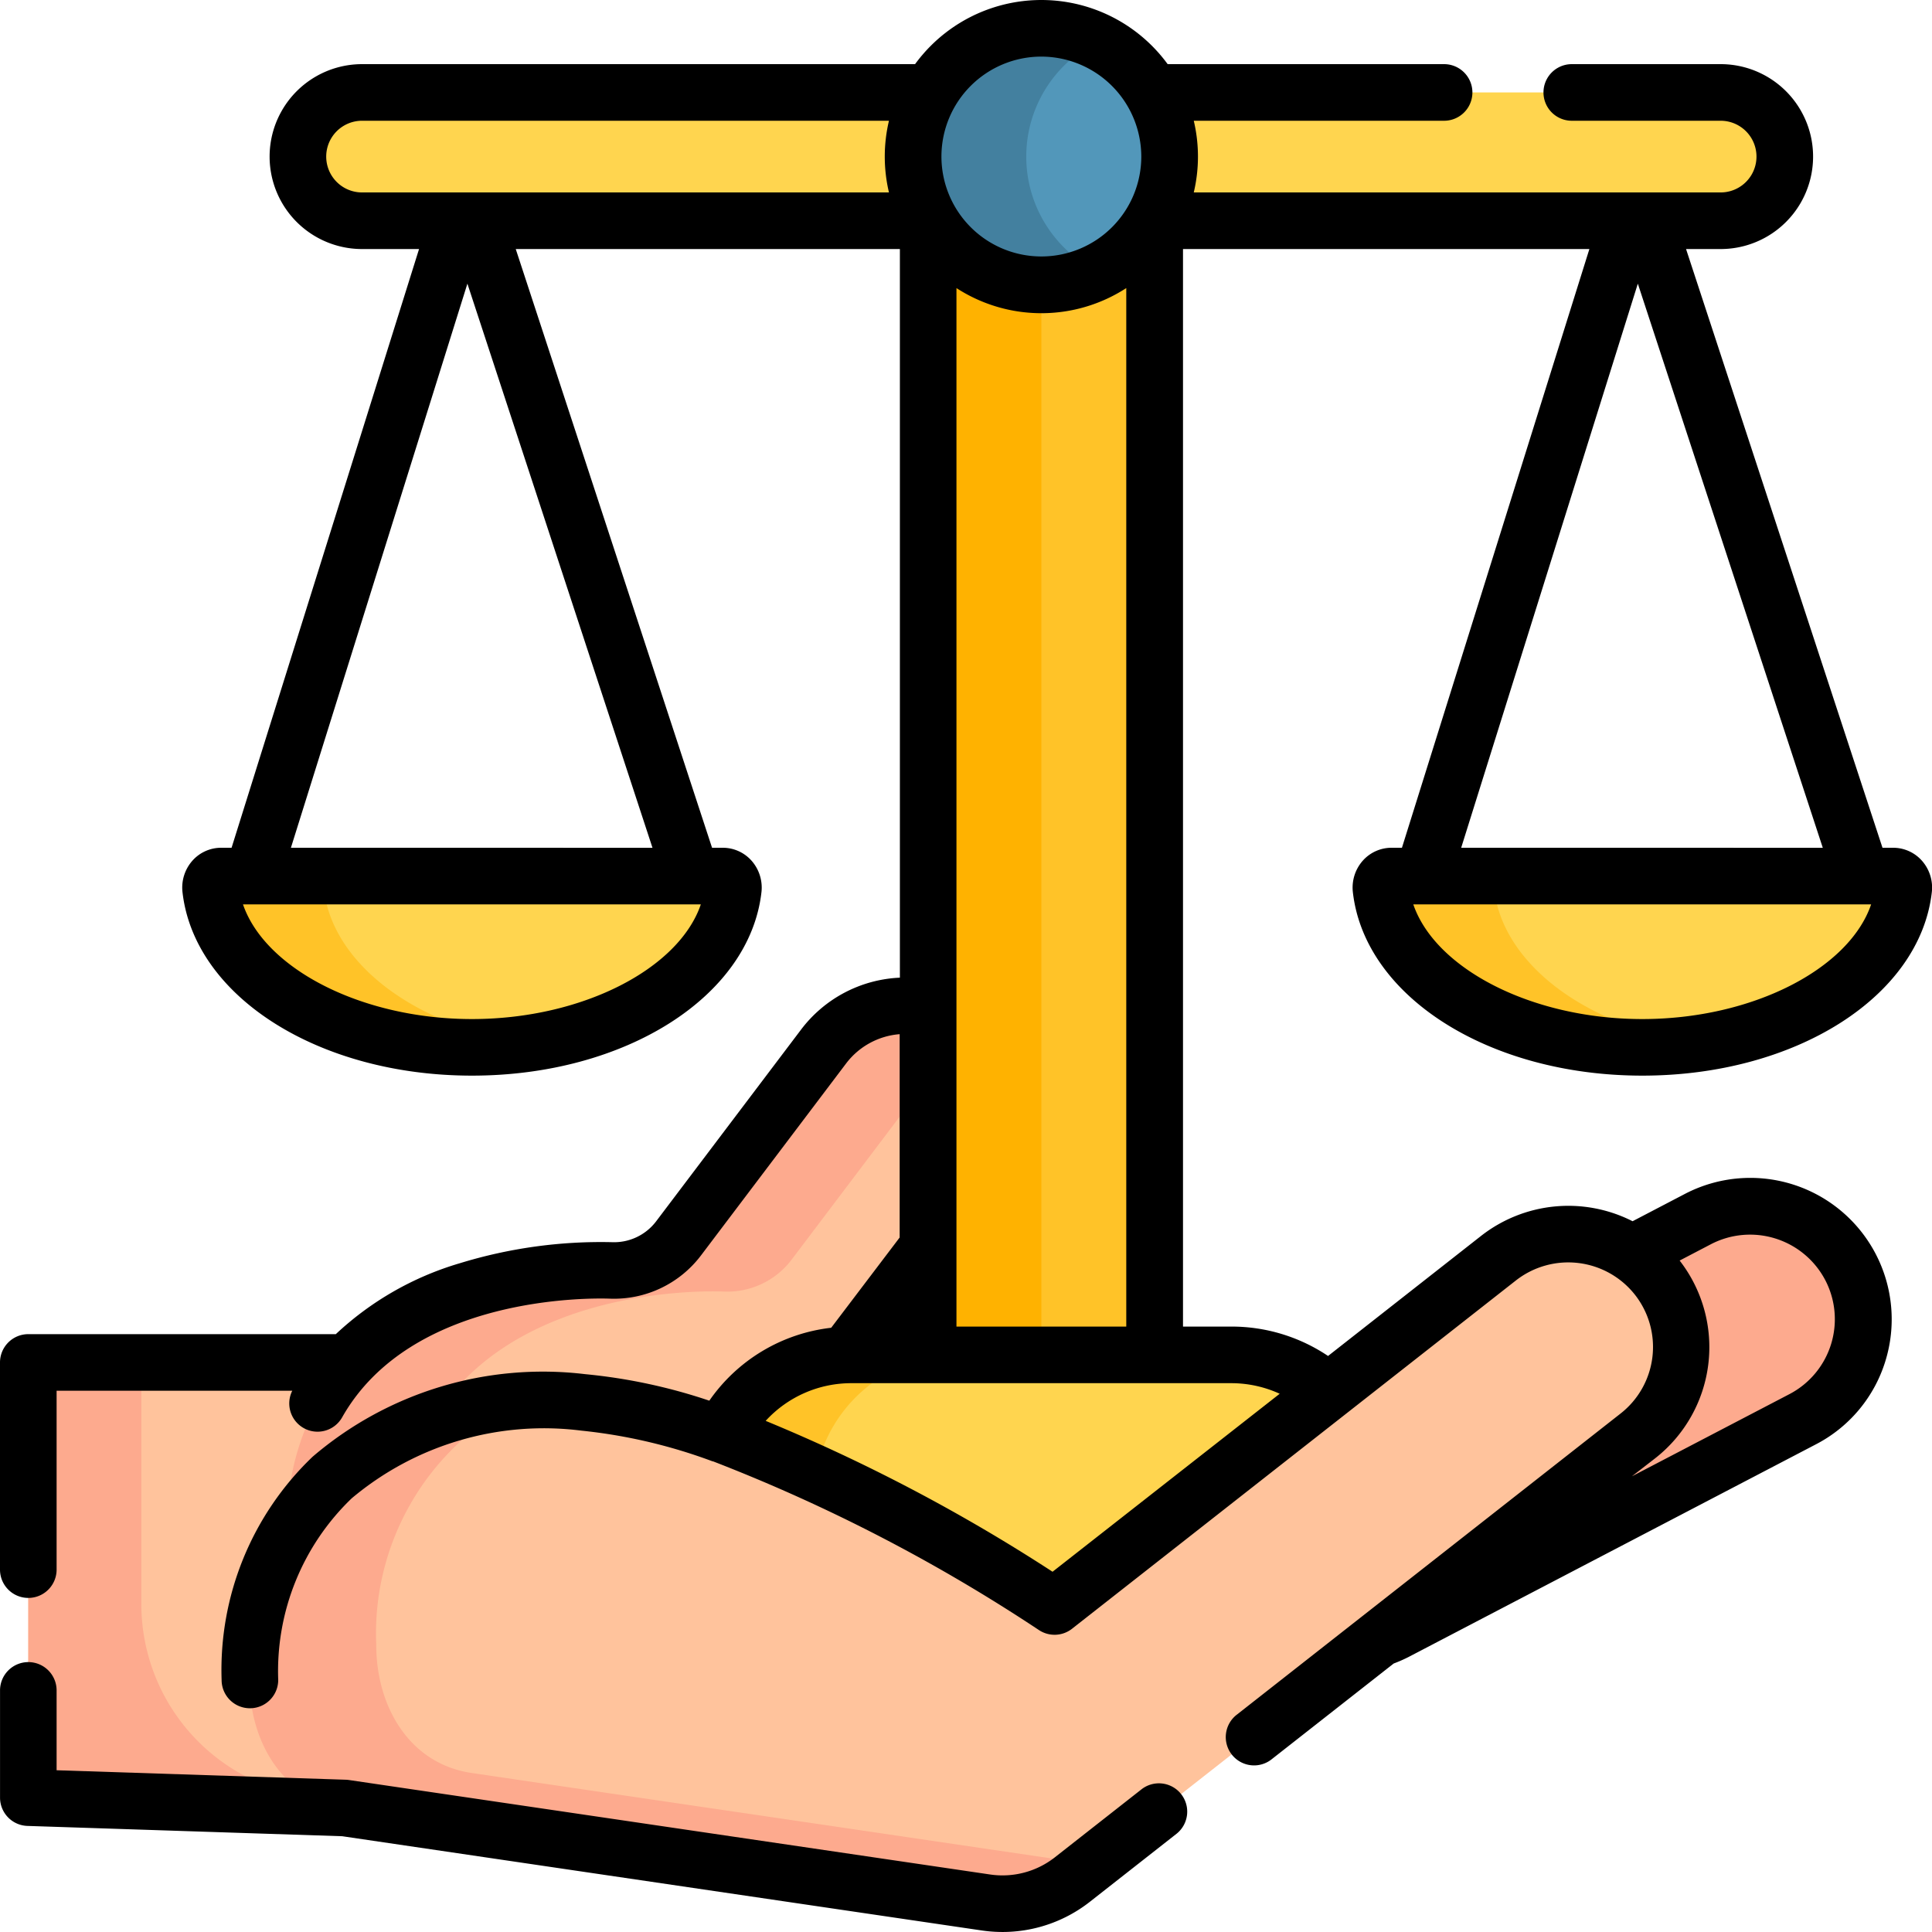 <svg xmlns="http://www.w3.org/2000/svg" width="59.936" height="59.936" viewBox="0 0 59.936 59.936">
  <g id="ley_4_" data-name="ley (4)" transform="translate(0)">
    <path id="Trazado_1187693" data-name="Trazado 1187693" d="M425.115,374.892l-9.819-.322v-13.5h10.442Z" transform="translate(-414.418 -318.803)" fill="#ffc39c"/>
    <path id="Trazado_1187694" data-name="Trazado 1187694" d="M424.083,361.07v7.5a6.03,6.03,0,0,0,4.853,5.911l1.464.292-.005.115-9.819-.322v-13.5Z" transform="translate(-419.698 -318.803)" fill="#fdaa8e"/>
    <path id="Trazado_1187695" data-name="Trazado 1187695" d="M255,274.713a2.5,2.5,0,0,0,2.087-.982l4.509-5.967a3.172,3.172,0,1,1,5.064,3.821l-4.935,6.5-4.268,5.624c-3.52,4.635-6.652,3.653-10.83,3.225l-1.707-4.023c0-7.621,7.72-8.281,10.079-8.2Z" transform="translate(-236.044 -235.303)" fill="#ffc39c"/>
    <path id="Trazado_1187696" data-name="Trazado 1187696" d="M262.991,274.713a2.5,2.5,0,0,0,2.087-.982l4.509-5.967a3.174,3.174,0,0,1,4.775-.342,3.165,3.165,0,0,0-1.268,1l-4.509,5.967a2.5,2.5,0,0,1-2.087.982c-2.359-.08-10.079.58-10.079,8.2L258,287.3c-1.063-.068-2.179-.237-3.381-.36l-1.706-4.023C252.912,275.293,260.632,274.633,262.991,274.713Z" transform="translate(-244.033 -235.303)" fill="#fdaa8e"/>
    <path id="Trazado_1187697" data-name="Trazado 1187697" d="M20.122,326.645l12.641-6.595a3.506,3.506,0,0,1,3.25,6.214l-12.641,6.595a3.506,3.506,0,0,1-3.25-6.214Z" transform="translate(19.907 -282.234)" fill="#fdaa8e"/>
    <path id="Trazado_1187698" data-name="Trazado 1187698" d="M7.826,232.173a.347.347,0,0,0-.323.4c.316,2.746,3.825,4.91,8.107,4.91s7.792-2.164,8.107-4.91a.347.347,0,0,0-.323-.4H7.826Z" transform="translate(35.337 -204.994)" fill="#ffd54f"/>
    <path id="Trazado_1187699" data-name="Trazado 1187699" d="M62.105,232.173h3.512a.348.348,0,0,0-.323.4c.271,2.359,2.9,4.287,6.351,4.784a12.343,12.343,0,0,1-1.756.126c-4.282,0-7.792-2.164-8.107-4.91A.348.348,0,0,1,62.105,232.173Z" transform="translate(-18.942 -204.994)" fill="#ffc328"/>
    <path id="Trazado_1187700" data-name="Trazado 1187700" d="M317.966,232.173a.347.347,0,0,0-.323.4c.316,2.746,3.825,4.91,8.107,4.91s7.792-2.164,8.107-4.91a.347.347,0,0,0-.323-.4Z" transform="translate(-311.108 -204.994)" fill="#ffd54f"/>
    <path id="Trazado_1187701" data-name="Trazado 1187701" d="M372.246,232.173h3.512a.347.347,0,0,0-.323.4c.271,2.359,2.9,4.287,6.351,4.784a12.343,12.343,0,0,1-1.756.126c-4.282,0-7.792-2.164-8.107-4.91A.347.347,0,0,1,372.246,232.173Z" transform="translate(-365.388 -204.994)" fill="#ffc328"/>
    <path id="Trazado_1187702" data-name="Trazado 1187702" d="M41.014,28.481H83.162a1.987,1.987,0,0,0,1.987-1.987v-.005A1.987,1.987,0,0,0,83.162,24.5H41.014a1.987,1.987,0,0,0-1.987,1.987v.005A1.987,1.987,0,0,0,41.014,28.481Z" transform="translate(-29.782 -21.633)" fill="#ffd54f"/>
    <path id="Trazado_1187703" data-name="Trazado 1187703" d="M151.828,368.054H163.6a4.5,4.5,0,0,0,0-8.991H151.828a4.5,4.5,0,0,0,0,8.991Z" transform="translate(-125.41 -317.03)" fill="#ffd54f"/>
    <path id="Trazado_1187704" data-name="Trazado 1187704" d="M260.813,359.063h3.512a4.5,4.5,0,1,0,0,8.991h-3.512a4.5,4.5,0,0,1,0-8.991Z" transform="translate(-234.395 -317.03)" fill="#ffc328"/>
    <path id="Trazado_1187705" data-name="Trazado 1187705" d="M213.051,58.5h-7.024V93.684h7.024Z" transform="translate(-177.233 -51.652)" fill="#ffc328"/>
    <path id="Trazado_1187706" data-name="Trazado 1187706" d="M239.539,58.5h-3.512V93.684h3.512Z" transform="translate(-207.233 -51.652)" fill="#ffb200"/>
    <ellipse id="Elipse_14621" data-name="Elipse 14621" cx="3.98" cy="3.98" rx="3.98" ry="3.98" transform="translate(28.326 0.878)" fill="#5297ba"/>
    <path id="Trazado_1187707" data-name="Trazado 1187707" d="M225.007,7.5a3.962,3.962,0,0,1,1.756.408,3.98,3.98,0,0,0,0,7.144A3.98,3.98,0,1,1,225.007,7.5Z" transform="translate(-192.701 -6.622)" fill="#43809f"/>
    <path id="Trazado_1187708" data-name="Trazado 1187708" d="M66.5,340.873c0-5.675,4.383-9.069,10.35-8.608S91.461,338.6,91.461,338.6l13.775-10.808a3.5,3.5,0,1,1,4.333,5.508L92.022,347.069a3.512,3.512,0,0,1-2.678.711l-13.333-1.965-6.555-.966C67.54,344.566,66.5,342.807,66.5,340.873Z" transform="translate(-58.759 -288.76)" fill="#ffc39c"/>
    <g id="Grupo_1226289" data-name="Grupo 1226289" transform="translate(7.74 43.505)">
      <path id="Trazado_1187709" data-name="Trazado 1187709" d="M230.983,371.641a8.089,8.089,0,0,0-4.338,7.521c0,1.934,1.041,3.694,2.957,3.976l6.555.966,12.68,1.869-.6.472a3.512,3.512,0,0,1-2.678.711l-13.333-1.965-6.555-.966c-1.916-.282-2.957-2.042-2.957-3.976C222.713,375.257,226.105,372.031,230.983,371.641Z" transform="translate(-222.713 -371.641)" fill="#fdaa8e"/>
    </g>
    <g id="Grupo_1226290" data-name="Grupo 1226290" transform="translate(0)">
      <path id="Trazado_1187710" data-name="Trazado 1187710" d="M.878,41.389h9.54a9.565,9.565,0,0,1,3.847-2.2,14.9,14.9,0,0,1,4.723-.653,1.637,1.637,0,0,0,1.357-.634l4.51-5.966a4.065,4.065,0,0,1,3.062-1.606V7.726H16L22.09,26.3h.337a1.191,1.191,0,0,1,.887.4,1.259,1.259,0,0,1,.308.982c-.373,3.242-4.233,5.687-8.98,5.687s-8.607-2.445-8.98-5.687A1.259,1.259,0,0,1,5.97,26.7a1.191,1.191,0,0,1,.887-.4h.327L13,7.726H11.232a2.868,2.868,0,0,1,0-5.736H28.388a4.852,4.852,0,0,1,7.836,0H44.8a.878.878,0,1,1,0,1.756H37.034a4.824,4.824,0,0,1,0,2.224H53.379a1.112,1.112,0,0,0,0-2.224H48.761a.878.878,0,1,1,0-1.756h4.618a2.868,2.868,0,0,1,0,5.736H52.306L58.4,26.3h.335a1.191,1.191,0,0,1,.887.4,1.258,1.258,0,0,1,.308.982c-.373,3.242-4.233,5.687-8.98,5.687s-8.607-2.445-8.98-5.687a1.259,1.259,0,0,1,.308-.982,1.192,1.192,0,0,1,.887-.4h.327L49.307,7.726H36.7V41.154h1.5a5.367,5.367,0,0,1,3,.912l4.747-3.725a4.393,4.393,0,0,1,4.7-.455l1.626-.849a4.387,4.387,0,0,1,6.213,5.2,4.347,4.347,0,0,1-2.151,2.57l-12.643,6.6a4.527,4.527,0,0,1-.456.2l-3.775,2.962a.878.878,0,1,1-1.084-1.381l11.9-9.338a2.622,2.622,0,0,0,.443-3.684,2.635,2.635,0,0,0-3.692-.443l-5.3,4.159,0,0-8.47,6.646a.878.878,0,0,1-1.035.036,52.6,52.6,0,0,0-10.1-5.228l-.014,0a16.449,16.449,0,0,0-4.074-.954,9.267,9.267,0,0,0-7.124,2.1,7.436,7.436,0,0,0-2.28,5.635.878.878,0,0,1-1.756,0A9.147,9.147,0,0,1,9.7,45.19a10.986,10.986,0,0,1,8.452-2.56,17.137,17.137,0,0,1,3.853.823,5.335,5.335,0,0,1,3.781-2.262l2.124-2.8V32.083a2.309,2.309,0,0,0-1.661.908l-4.51,5.966a3.385,3.385,0,0,1-2.817,1.331c-.623-.022-6.155-.1-8.3,3.668a.877.877,0,0,1-1.555-.811H1.756v5.549a.878.878,0,0,1-1.756,0V42.267a.878.878,0,0,1,.878-.878ZM50.625,45.8l4.888-2.55a2.622,2.622,0,0,0,1.109-3.542A2.633,2.633,0,0,0,53.076,38.6l-.969.506a4.377,4.377,0,0,1-.755,6.131ZM14.642,31.614c3.409,0,6.415-1.55,7.1-3.558H7.538C8.228,30.064,11.234,31.614,14.642,31.614Zm5.6-5.313L14.5,8.8,9.025,26.3ZM11.232,3.746a1.112,1.112,0,0,0,0,2.224H27.578a4.824,4.824,0,0,1,0-2.224Zm21.074-1.99a3.1,3.1,0,1,0,3.1,3.1A3.106,3.106,0,0,0,32.306,1.756ZM50.948,31.614c3.409,0,6.414-1.55,7.1-3.558H43.844C44.533,30.064,47.539,31.614,50.948,31.614Zm5.6-5.313L50.81,8.8l-5.48,17.5ZM34.94,8.937a4.841,4.841,0,0,1-5.268,0V41.154H34.94ZM23.753,44.079a54.259,54.259,0,0,1,8.9,4.681L39.7,43.238a3.614,3.614,0,0,0-1.5-.328H26.419A3.6,3.6,0,0,0,23.753,44.079Z" transform="translate(0 0)"/>
      <path id="Trazado_1187711" data-name="Trazado 1187711" d="M198.161,440.475a.878.878,0,0,1,.878.878v2.477l8.97.294a.894.894,0,0,1,.1.009h0L228,447.064a2.633,2.633,0,0,0,2.008-.533l2.7-2.119a.878.878,0,0,1,1.084,1.381l-2.7,2.119a4.39,4.39,0,0,1-3.348.889L207.9,445.877l-2.418-.079h0l-7.349-.241a.878.878,0,0,1-.849-.877v-3.326A.878.878,0,0,1,198.161,440.475Z" transform="translate(-197.283 -388.912)"/>
    </g>
  </g>
</svg>
